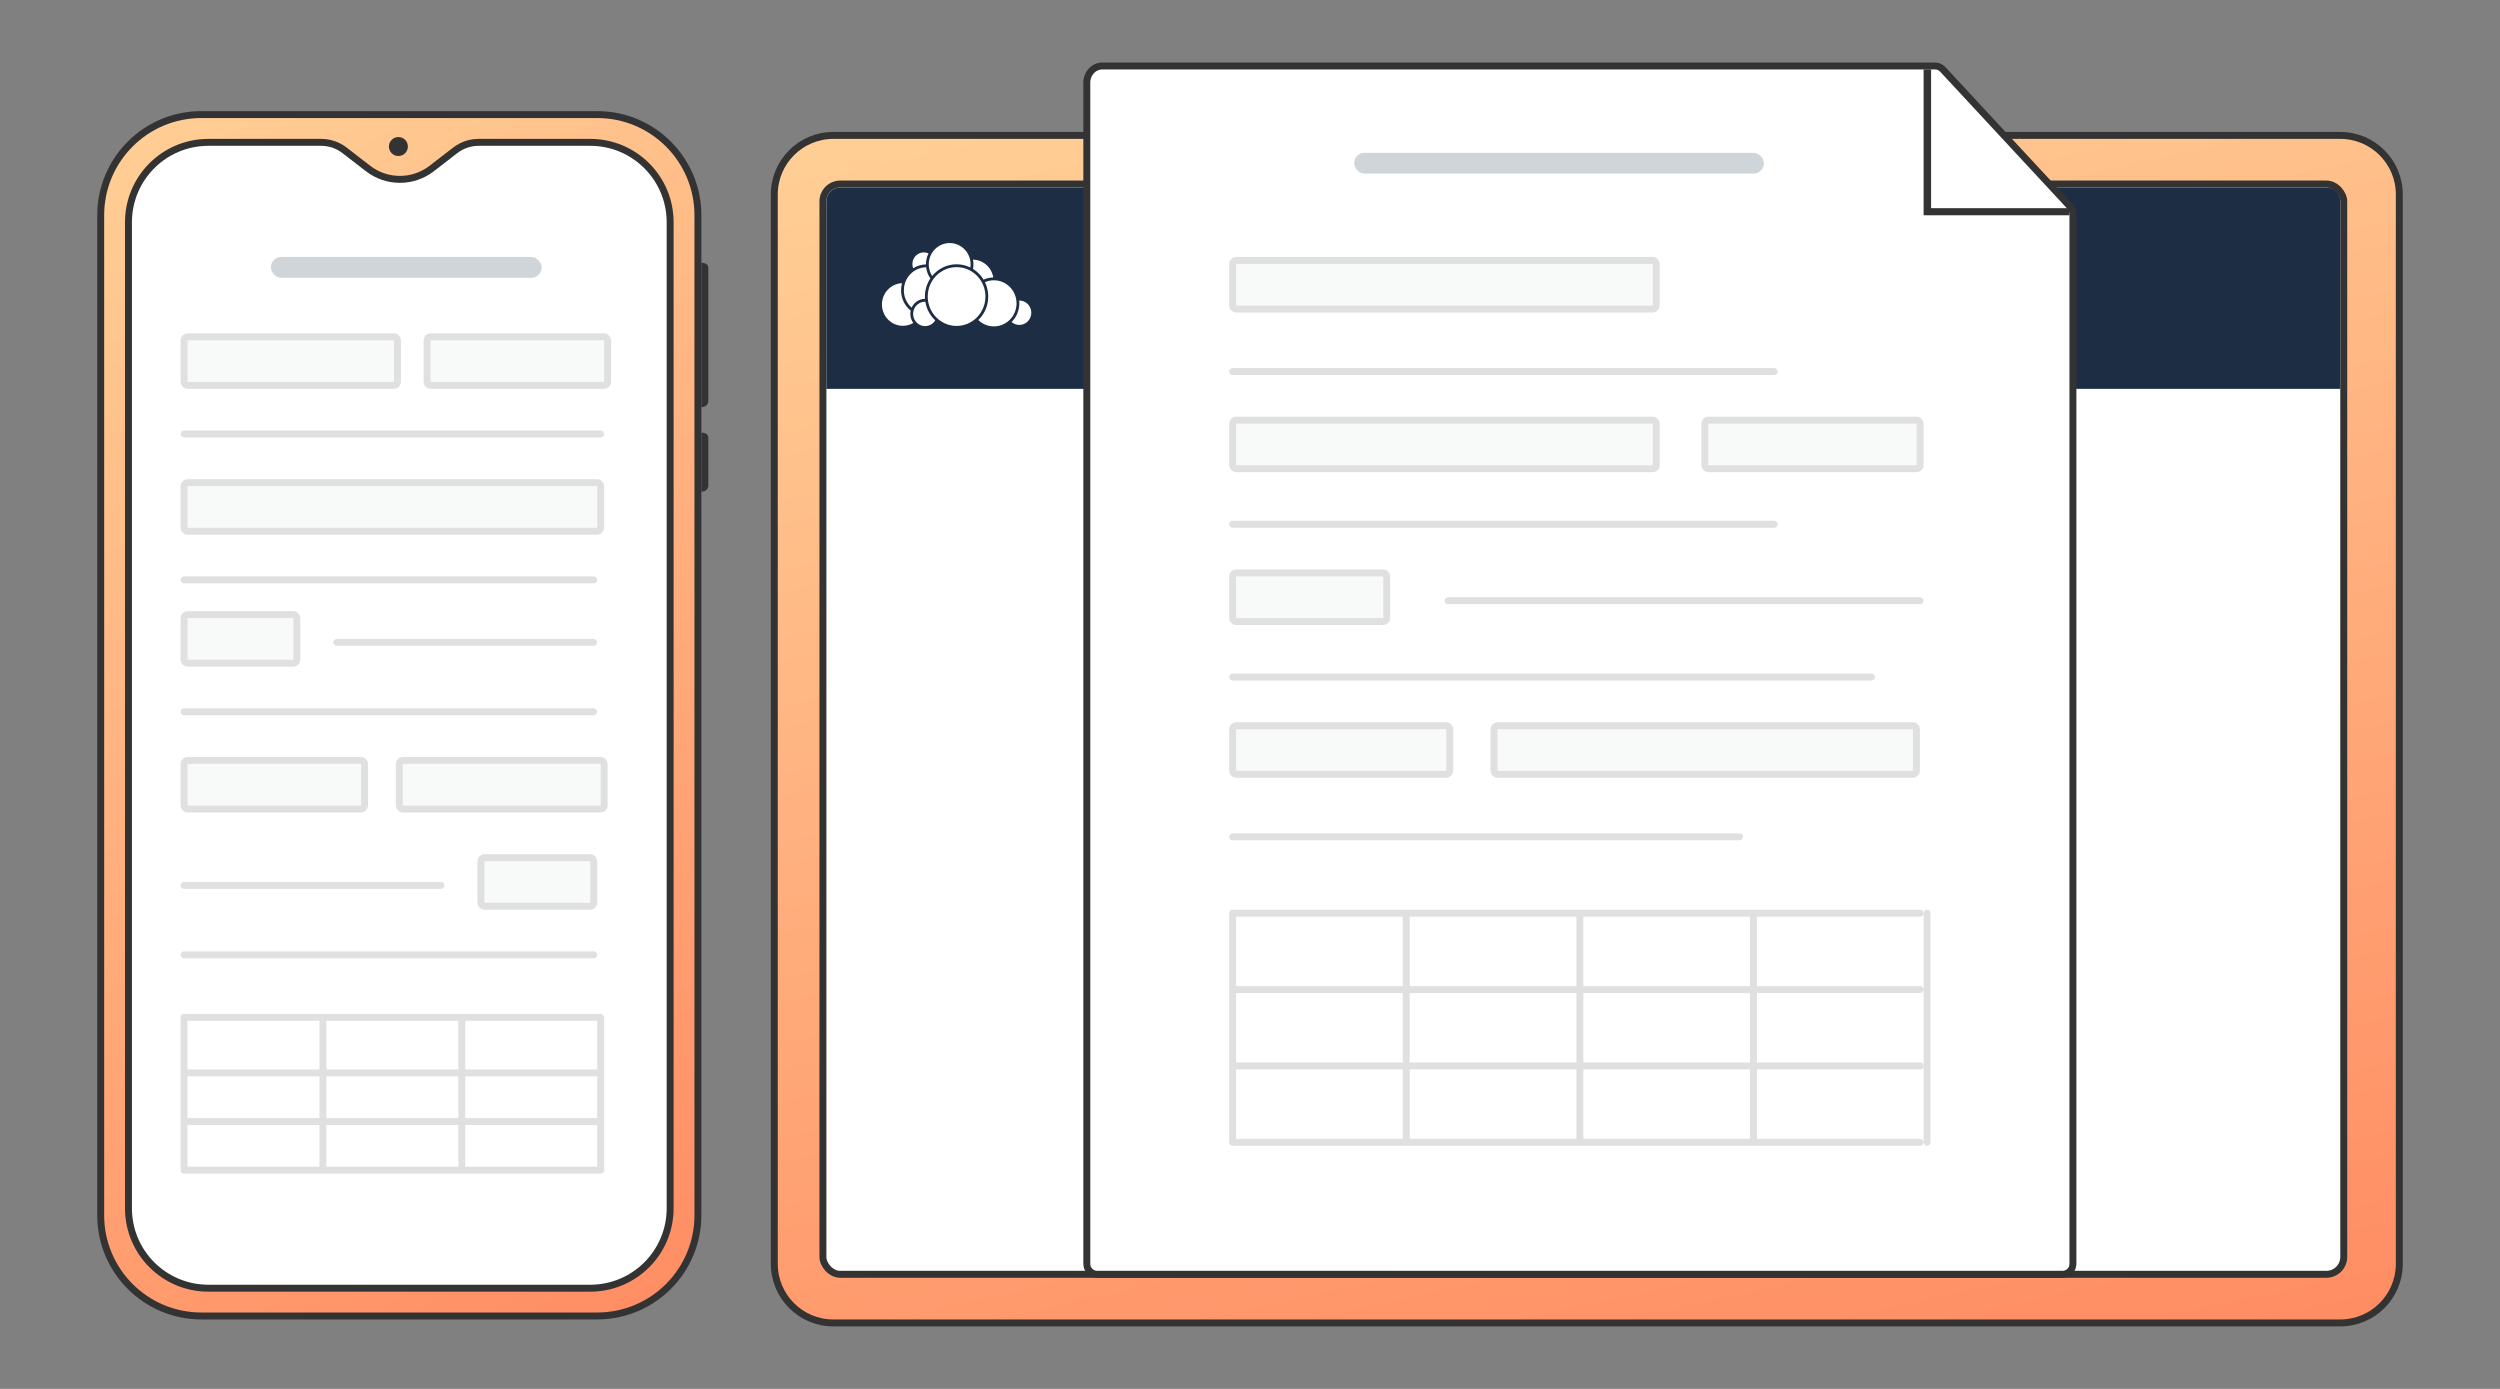 <svg width="360" height="200" viewBox="0 0 360 200" fill="none" xmlns="http://www.w3.org/2000/svg">
<rect x="0" y="0" width="360" height="200" fill="#808080" stroke="none"/>
<path d="M120 19.5C115.306 19.5 111.5 23.306 111.5 28V182C111.5 186.694 115.306 190.5 120 190.5H337C341.694 190.5 345.5 186.694 345.5 182V28C345.5 23.306 341.694 19.5 337 19.5H120Z" fill="#333333"/>
<path d="M120 19.5C115.306 19.5 111.5 23.306 111.5 28V182C111.5 186.694 115.306 190.5 120 190.5H337C341.694 190.5 345.5 186.694 345.5 182V28C345.5 23.306 341.694 19.5 337 19.5H120Z" fill="url(#paint0_linear_16_13919)"/>
<path d="M120 19.5C115.306 19.5 111.5 23.306 111.5 28V182C111.5 186.694 115.306 190.5 120 190.5H337C341.694 190.5 345.5 186.694 345.5 182V28C345.5 23.306 341.694 19.5 337 19.5H120Z" stroke="#333333"/>
<rect x="118.5" y="26.5" width="219" height="157" rx="2.5" fill="white" stroke="#333333"/>
<path d="M335 27H121C119.895 27 119 27.895 119 29V56H337V29C337 27.895 336.105 27 335 27Z" fill="#1D2D44"/>
<path d="M137.749 38.056C136.332 38.056 135.066 38.715 134.23 39.747C133.92 39.265 133.741 38.689 133.741 38.07C133.741 36.374 135.09 35 136.755 35C138.419 35 139.769 36.374 139.769 38.07C139.769 38.223 139.758 38.373 139.737 38.52C139.136 38.223 138.461 38.056 137.749 38.056Z" fill="white"/>
<path d="M140.113 38.728C140.345 38.872 140.564 39.036 140.766 39.219C141.104 39.523 141.397 39.877 141.635 40.27C142.064 40.075 142.536 39.963 143.033 39.951C142.799 38.512 141.582 37.412 140.108 37.388C140.151 37.609 140.174 37.837 140.174 38.07C140.174 38.295 140.153 38.515 140.113 38.728Z" fill="white"/>
<path d="M133.973 40.096C133.647 39.631 133.43 39.081 133.36 38.485C133.294 38.486 133.228 38.49 133.163 38.495C132.85 38.519 132.55 38.588 132.269 38.696C132.065 38.774 131.87 38.873 131.688 38.989C131.212 39.292 130.818 39.718 130.549 40.222C130.453 40.402 130.373 40.593 130.311 40.791C130.21 41.111 130.156 41.451 130.156 41.804C130.156 42.803 130.59 43.699 131.276 44.308C131.572 43.642 132.189 43.155 132.927 43.053C133.016 43.041 133.108 43.034 133.201 43.034C133.193 42.924 133.189 42.812 133.189 42.7C133.189 41.735 133.478 40.838 133.973 40.096Z" fill="white"/>
<path d="M133.248 43.446C133.237 43.446 133.226 43.446 133.215 43.446C133.144 43.446 133.074 43.45 133.005 43.459C132.365 43.538 131.833 43.975 131.608 44.566C131.557 44.7 131.522 44.841 131.504 44.988C131.496 45.058 131.491 45.13 131.491 45.202C131.491 45.608 131.627 45.982 131.854 46.279C132.169 46.692 132.662 46.958 133.215 46.958C133.832 46.958 134.373 46.628 134.677 46.132C133.934 45.442 133.415 44.504 133.248 43.446Z" fill="white"/>
<path d="M133.706 36.492C133.501 36.398 133.272 36.345 133.032 36.345C132.123 36.345 131.386 37.096 131.386 38.021C131.386 38.234 131.425 38.438 131.496 38.625C132.033 38.288 132.662 38.088 133.336 38.074L133.336 38.07C133.336 37.502 133.469 36.966 133.706 36.492Z" fill="white"/>
<path d="M145.665 46.367C146.356 45.688 146.785 44.736 146.785 43.681C146.785 43.544 146.778 43.409 146.764 43.277C146.771 43.277 146.778 43.276 146.785 43.276C147.738 43.276 148.509 44.063 148.509 45.032C148.509 46.002 147.738 46.788 146.785 46.788C146.358 46.788 145.966 46.63 145.665 46.367Z" fill="white"/>
<path d="M140.965 45.992C140.935 46.023 140.904 46.053 140.873 46.083C141.458 46.651 142.25 47 143.122 47C144.922 47 146.381 45.514 146.381 43.681C146.381 41.848 144.922 40.362 143.122 40.362C142.664 40.362 142.228 40.458 141.832 40.632C142.137 41.255 142.308 41.957 142.308 42.7C142.308 43.983 141.798 45.144 140.973 45.984C140.97 45.987 140.967 45.989 140.965 45.992Z" fill="white"/>
<path d="M129.891 40.779C128.284 40.845 127 42.193 127 43.847C127 45.543 128.35 46.917 130.014 46.917C130.561 46.917 131.075 46.769 131.517 46.509C131.247 46.145 131.087 45.693 131.087 45.202C131.087 45.039 131.104 44.88 131.138 44.727C130.293 44.044 129.751 42.988 129.751 41.804C129.751 41.449 129.8 41.105 129.891 40.779Z" fill="white"/>
<path d="M141.903 42.7C141.903 45.037 140.043 46.932 137.749 46.932C135.454 46.932 133.594 45.037 133.594 42.7C133.594 40.363 135.454 38.468 137.749 38.468C140.043 38.468 141.903 40.363 141.903 42.7Z" fill="white"/>
<path d="M298.5 182C298.5 182.828 297.828 183.5 297 183.5H158C157.172 183.5 156.5 182.828 156.5 182V11.894C156.5 10.549 157.532 9.5 158.749 9.5H278.649C279.066 9.5 279.464 9.674 279.748 9.98L298.1 29.76C298.357 30.038 298.5 30.402 298.5 30.78V136.998V182Z" fill="white" stroke="#333333" stroke-miterlimit="10"/>
<rect x="177" y="53" width="79" height="0.999" rx="0.5" fill="#E0E0E0"/>
<rect x="177" y="75" width="79" height="0.999" rx="0.5" fill="#E0E0E0"/>
<rect x="208" y="86" width="69" height="0.999" rx="0.5" fill="#E0E0E0"/>
<rect x="177" y="97" width="93" height="0.999" rx="0.5" fill="#E0E0E0"/>
<rect x="177" y="120" width="74" height="0.999" rx="0.5" fill="#E0E0E0"/>
<rect x="177.5" y="37.5" width="61" height="7" rx="0.5" fill="#F8F9F9" stroke="#E0E0E0"/>
<rect x="177.5" y="60.5" width="61" height="7" rx="0.5" fill="#F8F9F9" stroke="#E0E0E0"/>
<rect x="177.5" y="82.5" width="22.187" height="7" rx="0.5" fill="#F8F9F9" stroke="#E0E0E0"/>
<rect x="245.5" y="60.5" width="31" height="7" rx="0.5" fill="#F8F9F9" stroke="#E0E0E0"/>
<rect x="-0.5" y="0.5" width="60.831" height="7" rx="0.5" transform="matrix(-1 0 0 1 275.468 104)" fill="#F8F9F9" stroke="#E0E0E0"/>
<rect x="-0.5" y="0.5" width="31.26" height="7" rx="0.5" transform="matrix(-1 0 0 1 208.26 104)" fill="#F8F9F9" stroke="#E0E0E0"/>
<path fill-rule="evenodd" clip-rule="evenodd" d="M277 10H278.077V29.976H298V31H277V10Z" fill="#333333"/>
<path fill-rule="evenodd" clip-rule="evenodd" d="M177 131.5C177 131.224 177.224 131 177.5 131H177.5H202.5H227.499H252.499H276.5C276.767 131 276.985 131.209 276.999 131.472C277.013 131.209 277.231 131 277.498 131C277.774 131 277.998 131.224 277.998 131.5V164.496C277.998 164.772 277.774 164.996 277.498 164.996C277.231 164.996 277.013 164.787 276.999 164.524C276.985 164.787 276.767 164.996 276.5 164.996H252.502L252.499 164.996L252.496 164.996H227.502L227.499 164.996L227.496 164.996H202.503L202.5 164.996L202.497 164.996H177.503C177.502 164.996 177.501 164.996 177.5 164.996C177.224 164.996 177 164.772 177 164.496L177 164.474M178 153.997L178 152.998H202L202 142.998H178L178 141.999H202V131.999H178M177 131.5C177 131.507 177 131.514 177 131.522L177 131.5ZM177 131.522L177 142.476C177 142.484 177 142.491 177 142.499C177 142.506 177 142.514 177 142.521L177 153.475C177 153.483 177 153.49 177 153.498C177 153.505 177 153.513 177 153.52M178 153.997H202V163.997H178M276.5 131.999C276.763 131.999 276.979 131.796 276.999 131.538V142.46C276.979 142.202 276.763 141.999 276.5 141.999H252.999V131.999H276.5ZM276.5 142.998C276.763 142.998 276.979 142.795 276.999 142.537V153.459C276.979 153.201 276.763 152.998 276.5 152.998H252.999V142.998H276.5ZM276.5 153.997C276.763 153.997 276.979 153.794 276.999 153.536V164.458C276.979 164.2 276.763 163.997 276.5 163.997H252.999V153.997H276.5ZM251.999 163.997V153.997H227.999V163.997H251.999ZM251.999 152.998V142.998H227.999V152.998H251.999ZM251.999 141.999V131.999H227.999V141.999H251.999ZM203 131.999H227V141.999H203V131.999ZM203 142.998H227V152.998H203L203 142.998ZM203 153.997H227V163.997H203V153.997Z" fill="#E0E0E0"/>
<rect x="195" y="22" width="59" height="3" rx="1.5" fill="#D0D5DA"/>
<path d="M100.5 31C100.5 22.992 94.012 16.5 86.004 16.5L57.5 16.5L28.996 16.5C20.988 16.5 14.5 22.992 14.5 31V175C14.5 183.008 20.992 189.5 29 189.5H86C94.008 189.5 100.5 183.008 100.5 175V31Z" fill="#333333"/>
<path d="M100.5 31C100.5 22.992 94.012 16.5 86.004 16.5L57.5 16.5L28.996 16.5C20.988 16.5 14.5 22.992 14.5 31V175C14.5 183.008 20.992 189.5 29 189.5H86C94.008 189.5 100.5 183.008 100.5 175V31Z" fill="url(#paint1_linear_16_13919)"/>
<path d="M100.5 31C100.5 22.992 94.012 16.5 86.004 16.5L57.5 16.5L28.996 16.5C20.988 16.5 14.5 22.992 14.5 31V175C14.5 183.008 20.992 189.5 29 189.5H86C94.008 189.5 100.5 183.008 100.5 175V31Z" stroke="#333333"/>
<path d="M96.5 32C96.5 25.649 91.352 20.5 85.001 20.5L68.92 20.5C67.703 20.5 66.518 20.904 65.554 21.648L62.173 24.262C59.471 26.351 55.7 26.351 52.999 24.262L49.617 21.648C48.654 20.904 47.471 20.5 46.254 20.5L29.997 20.5C23.645 20.5 18.5 25.649 18.5 32V174C18.5 180.351 23.649 185.5 30 185.5H85C91.351 185.5 96.5 180.351 96.5 174V32Z" fill="white" stroke="#333333"/>
<circle cx="57.369" cy="21.1" r="1.366" fill="#333333"/>
<path d="M101 37.841C102 37.841 102 38.535 102 38.535V57.75C102 57.75 102 58.626 101 58.626C101 53.737 101 37.841 101 37.841Z" fill="#333333"/>
<path d="M101 62.294C102 62.294 102 62.974 102 62.974V69.941C102 69.941 102 70.797 101 70.797C101 66.02 101 62.294 101 62.294Z" fill="#333333"/>
<rect x="26" y="62" width="61" height="0.999" rx="0.5" fill="#E0E0E0"/>
<rect x="26" y="83" width="60" height="0.999" rx="0.5" fill="#E0E0E0"/>
<rect x="26" y="137" width="60" height="0.999" rx="0.5" fill="#E0E0E0"/>
<rect x="48" y="92" width="38" height="0.999" rx="0.5" fill="#E0E0E0"/>
<rect x="26" y="102" width="60" height="0.999" rx="0.5" fill="#E0E0E0"/>
<rect x="26.5" y="48.5" width="30.735" height="7" rx="0.5" fill="#F8F9F9" stroke="#E0E0E0"/>
<rect x="26.5" y="69.5" width="60" height="7" rx="0.5" fill="#F8F9F9" stroke="#E0E0E0"/>
<rect x="26.5" y="88.5" width="16.25" height="7" rx="0.5" fill="#F8F9F9" stroke="#E0E0E0"/>
<rect x="61.5" y="48.5" width="26" height="7" rx="0.5" fill="#F8F9F9" stroke="#E0E0E0"/>
<rect width="38" height="0.999" rx="0.5" transform="matrix(-1 0 0 1 64 127)" fill="#E0E0E0"/>
<rect x="-0.5" y="0.5" width="16.25" height="7" rx="0.5" transform="matrix(-1 0 0 1 85 123)" fill="#F8F9F9" stroke="#E0E0E0"/>
<rect x="26.5" y="109.5" width="26" height="7" rx="0.5" fill="#F8F9F9" stroke="#E0E0E0"/>
<rect x="57.5" y="109.5" width="29.5" height="7" rx="0.5" fill="#F8F9F9" stroke="#E0E0E0"/>
<path fill-rule="evenodd" clip-rule="evenodd" d="M26.5 146C26.224 146 26 146.224 26 146.5C26 146.507 26 146.514 26 146.522L26 154.477C26 154.485 26 154.492 26 154.5C26 154.507 26 154.514 26 154.522L26 161.477C26 161.485 26 161.492 26 161.5C26 161.507 26 161.514 26 161.522L26 168.477C26 168.485 26 168.492 26 168.5C26 168.596 26.027 168.686 26.075 168.763C26.163 168.905 26.32 169 26.5 169C26.511 169 26.521 169 26.531 168.999H46.469C46.479 169 46.489 169 46.5 169L46.514 169L46.531 168.999H66.468L66.484 169L66.499 169C66.51 169 66.52 169 66.53 168.999H86.468C86.478 169 86.488 169 86.499 169C86.774 169 86.997 168.778 86.999 168.503L86.999 168.5L86.999 168.497V161.502L86.999 161.5L86.999 161.497V154.502L86.999 154.5L86.999 154.497V146.502L86.999 146.5C86.999 146.224 86.775 146 86.499 146H86.499H66.499H46.5H26.5H26.5ZM27 146.999L27 154H46V146.999H27ZM27 154.999L27 161H46L46 154.999H27ZM27 161.999L27 168H46V161.999H27ZM85.999 161.999V168H66.999V161.999H85.999ZM85.999 154.999V161H66.999V154.999H85.999ZM85.999 146.999V154H66.999V146.999H85.999ZM65.999 146.999H46.999V154H65.999V146.999ZM65.999 154.999H46.999L46.999 161H65.999V154.999ZM65.999 161.999H46.999V168H65.999V161.999Z" fill="#E0E0E0"/>
<rect x="39" y="37" width="39" height="3" rx="1.5" fill="#D0D5DA"/>
<defs>
<linearGradient id="paint0_linear_16_13919" x1="122.234" y1="22.595" x2="166.14" y2="225.88" gradientUnits="userSpaceOnUse">
<stop stop-color="#FFCE95"/>
<stop offset="1" stop-color="#FF8D63"/>
</linearGradient>
<linearGradient id="paint1_linear_16_13919" x1="18.733" y1="19.626" x2="113.633" y2="178.05" gradientUnits="userSpaceOnUse">
<stop stop-color="#FFCE95"/>
<stop offset="1" stop-color="#FF8D63"/>
</linearGradient>
</defs>
</svg>
